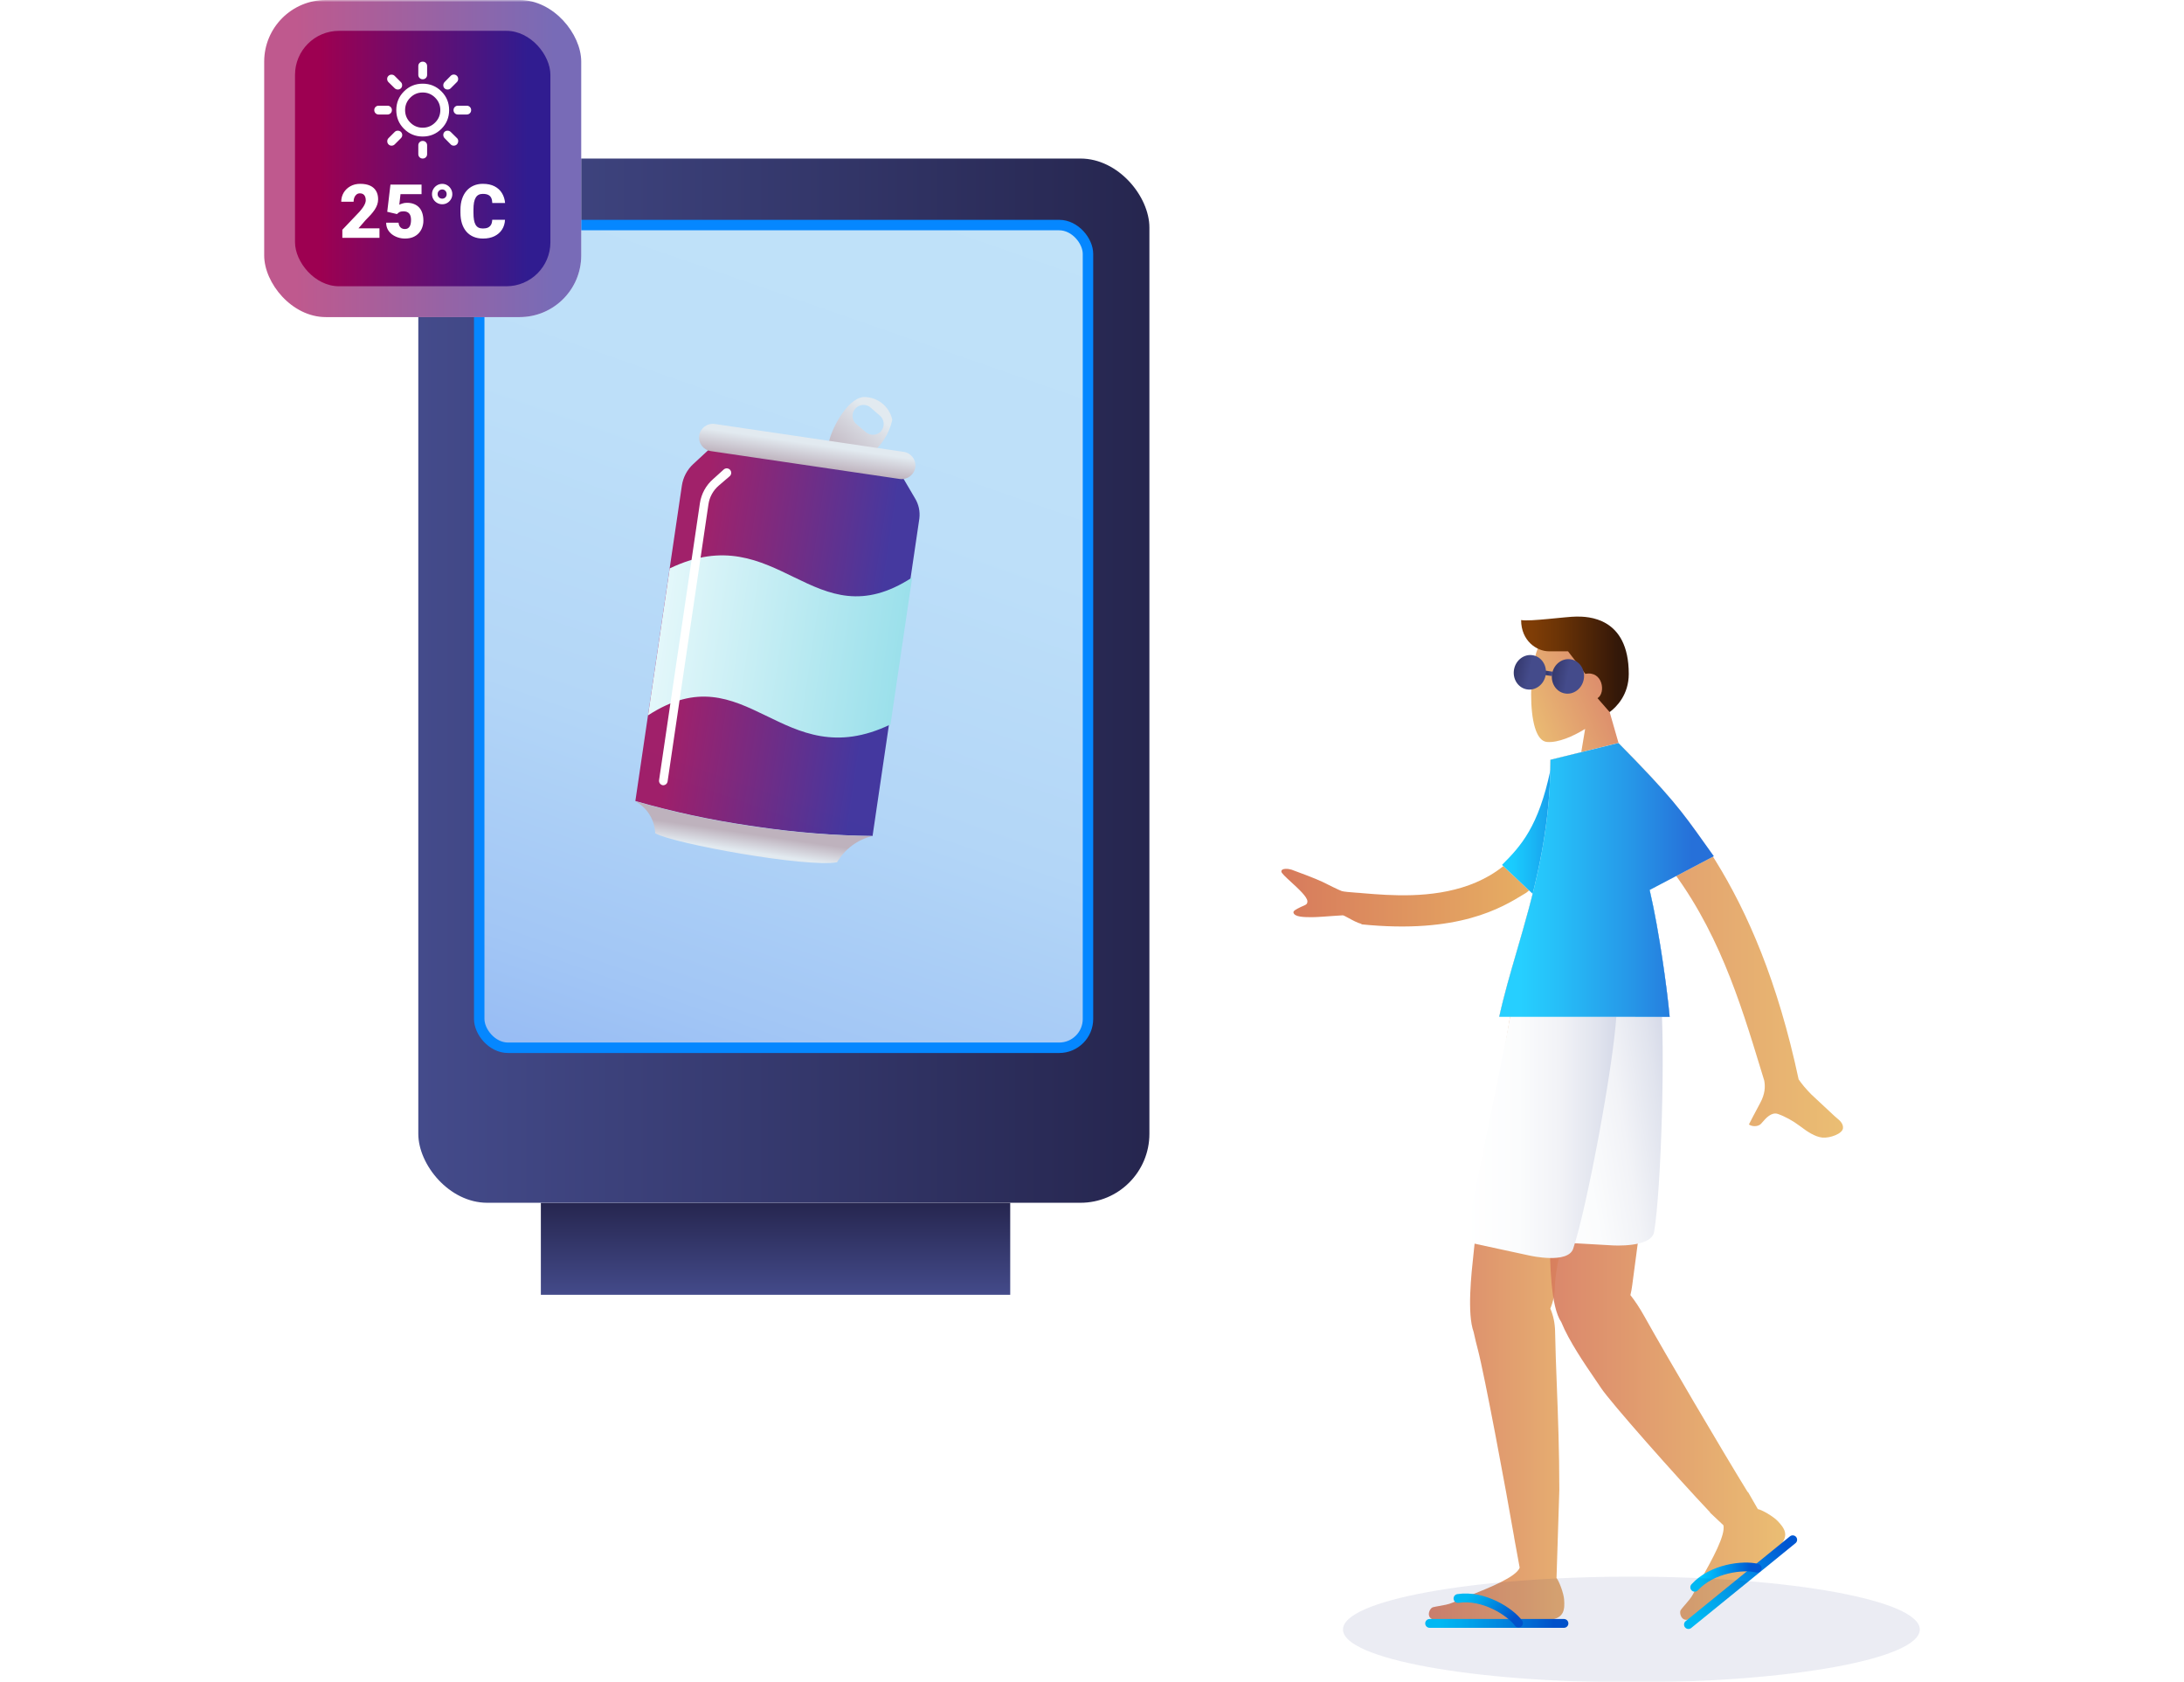 <svg width="496" height="382" viewBox="0 0 496 382" fill="none" xmlns="http://www.w3.org/2000/svg">
<mask id="mask0_748_870" style="mask-type:alpha" maskUnits="userSpaceOnUse" x="0" y="0" width="496" height="382">
<rect width="496" height="382" rx="10" fill="#D9D9D9"/>
</mask>
<g mask="url(#mask0_748_870)">
<rect x="122.832" y="273.124" width="106.594" height="20.876" fill="url(#paint0_linear_748_870)"/>
<rect x="95" y="36" width="166.036" height="237.105" rx="15.659" fill="url(#paint1_linear_748_870)"/>
<rect x="108.835" y="51.104" width="138.251" height="186.805" rx="6.538" fill="url(#paint2_linear_748_870)" stroke="#0587FF" stroke-width="2.374"/>
<g filter="url(#filter0_d_748_870)">
<path opacity="0.85" d="M207.772 112.049L205.148 107.579L160.963 101.063L157.453 104.313C156.054 105.602 155.138 107.331 154.858 109.213L144.296 180.835C152.749 183.267 161.355 185.126 170.057 186.402L171.808 186.66C180.535 187.96 189.34 188.667 198.162 188.779L208.794 116.682C208.991 115.067 208.631 113.432 207.772 112.049Z" fill="url(#paint3_linear_748_870)"/>
<path d="M202.645 94.286C202.328 92.789 201.495 91.451 200.292 90.504C199.09 89.558 197.593 89.063 196.064 89.106C192.189 89.546 188.605 96.867 188.204 99.586C188.204 99.586 193.951 105.001 197.518 102.223C200.126 100.28 201.947 97.463 202.645 94.286ZM200.169 96.805C199.735 97.308 199.121 97.619 198.459 97.671C197.797 97.723 197.141 97.512 196.634 97.083L194.223 95.023C193.832 94.568 193.619 93.987 193.62 93.388C193.622 92.788 193.84 92.209 194.234 91.756C194.627 91.303 195.17 91.008 195.764 90.922C196.358 90.837 196.962 90.968 197.467 91.292L199.875 93.373C200.347 93.803 200.637 94.398 200.684 95.035C200.731 95.673 200.532 96.304 200.128 96.799L200.169 96.805Z" fill="url(#paint4_linear_748_870)"/>
<path d="M205.227 101.551L162.34 95.227C160.633 94.975 159.047 96.15 158.796 97.851C158.545 99.552 159.725 101.135 161.432 101.386L204.319 107.71C206.025 107.962 207.612 106.787 207.862 105.086C208.113 103.386 206.933 101.803 205.227 101.551Z" fill="url(#paint5_linear_748_870)"/>
<path d="M152.09 128.019L147.169 161.39C169.588 146.806 177.524 175.337 202.239 163.449L207.16 130.079C184.735 144.704 176.799 116.173 152.09 128.019Z" fill="url(#paint6_linear_748_870)"/>
<path d="M171.796 186.724L170.045 186.465C161.343 185.189 152.737 183.329 144.284 180.899C145.604 181.607 146.716 182.65 147.507 183.922C148.298 185.195 148.741 186.653 148.792 188.151C152.986 190.538 183.079 195.985 190.102 194.748C190.972 193.26 192.134 191.964 193.519 190.938C194.904 189.912 196.482 189.178 198.159 188.78C189.335 188.69 180.527 188.003 171.796 186.724Z" fill="url(#paint7_linear_748_870)"/>
<path d="M150.541 177.253C150.277 177.214 150.038 177.073 149.877 176.86C149.716 176.648 149.644 176.38 149.678 176.115L158.954 113.206C159.276 111.065 160.356 109.111 161.997 107.699L164.424 105.51C164.631 105.352 164.891 105.278 165.15 105.305C165.409 105.332 165.648 105.457 165.818 105.654C165.988 105.851 166.076 106.106 166.064 106.366C166.052 106.626 165.941 106.872 165.754 107.053L163.224 109.227C161.954 110.318 161.124 111.834 160.89 113.492L151.614 176.401C151.573 176.651 151.44 176.876 151.241 177.034C151.043 177.191 150.794 177.269 150.541 177.253Z" fill="white"/>
</g>
<rect x="60" width="72" height="72" rx="14" fill="white"/>
<rect opacity="0.65" x="60" width="72" height="72" rx="14" fill="url(#paint8_linear_748_870)"/>
<rect x="67" y="7" width="58" height="58" rx="10" fill="url(#paint9_linear_748_870)"/>
<path d="M86.181 51.842V54H77.747V52.174L81.632 48.09C81.975 47.697 82.252 47.346 82.462 47.036C82.672 46.72 82.824 46.435 82.918 46.181C83.018 45.926 83.068 45.697 83.068 45.492C83.068 45.143 83.015 44.852 82.91 44.62C82.811 44.382 82.661 44.202 82.462 44.081C82.268 43.959 82.028 43.898 81.74 43.898C81.452 43.898 81.2 43.981 80.984 44.147C80.769 44.313 80.6 44.54 80.478 44.828C80.362 45.115 80.304 45.439 80.304 45.799H77.498C77.498 45.057 77.678 44.379 78.038 43.765C78.403 43.151 78.909 42.661 79.557 42.296C80.204 41.925 80.954 41.74 81.806 41.74C82.697 41.74 83.444 41.878 84.047 42.155C84.651 42.431 85.104 42.833 85.409 43.358C85.719 43.879 85.874 44.507 85.874 45.243C85.874 45.663 85.807 46.067 85.674 46.455C85.541 46.842 85.351 47.227 85.102 47.608C84.853 47.985 84.548 48.372 84.189 48.77C83.834 49.169 83.43 49.592 82.977 50.041L81.416 51.842H86.181ZM90.169 48.613L87.944 48.09L88.675 41.914H95.739V44.089H90.958L90.684 46.488C90.817 46.41 91.041 46.319 91.356 46.214C91.677 46.103 92.031 46.048 92.418 46.048C93.016 46.048 93.545 46.139 94.004 46.322C94.469 46.499 94.862 46.762 95.183 47.11C95.504 47.453 95.744 47.877 95.905 48.38C96.071 48.884 96.154 49.459 96.154 50.107C96.154 50.627 96.068 51.131 95.897 51.618C95.731 52.099 95.473 52.533 95.125 52.921C94.781 53.303 94.347 53.607 93.821 53.834C93.296 54.055 92.673 54.166 91.954 54.166C91.417 54.166 90.894 54.083 90.385 53.917C89.876 53.751 89.416 53.513 89.007 53.203C88.603 52.888 88.282 52.509 88.044 52.066C87.812 51.618 87.698 51.117 87.704 50.563H90.518C90.534 50.857 90.603 51.111 90.725 51.327C90.847 51.543 91.01 51.712 91.215 51.834C91.425 51.95 91.666 52.008 91.937 52.008C92.214 52.008 92.443 51.953 92.626 51.842C92.809 51.731 92.953 51.579 93.058 51.385C93.163 51.192 93.237 50.97 93.282 50.721C93.326 50.467 93.348 50.198 93.348 49.916C93.348 49.617 93.315 49.349 93.249 49.111C93.188 48.873 93.088 48.671 92.95 48.505C92.811 48.333 92.632 48.203 92.41 48.115C92.194 48.026 91.934 47.982 91.63 47.982C91.226 47.982 90.908 48.051 90.675 48.19C90.443 48.328 90.274 48.469 90.169 48.613ZM98.109 44.081C98.109 43.654 98.214 43.264 98.424 42.91C98.634 42.556 98.916 42.274 99.271 42.063C99.625 41.853 100.012 41.748 100.433 41.748C100.853 41.748 101.235 41.853 101.578 42.063C101.927 42.274 102.204 42.556 102.408 42.91C102.619 43.264 102.724 43.654 102.724 44.081C102.724 44.507 102.619 44.894 102.408 45.243C102.204 45.591 101.927 45.868 101.578 46.073C101.235 46.278 100.853 46.38 100.433 46.38C100.012 46.38 99.625 46.278 99.271 46.073C98.916 45.868 98.634 45.591 98.424 45.243C98.214 44.894 98.109 44.507 98.109 44.081ZM99.387 44.081C99.387 44.374 99.489 44.62 99.694 44.819C99.904 45.013 100.151 45.11 100.433 45.11C100.715 45.11 100.953 45.013 101.147 44.819C101.34 44.626 101.437 44.379 101.437 44.081C101.437 43.776 101.34 43.524 101.147 43.325C100.953 43.12 100.715 43.018 100.433 43.018C100.151 43.018 99.904 43.12 99.694 43.325C99.489 43.524 99.387 43.776 99.387 44.081ZM111.784 49.908H114.689C114.65 50.749 114.424 51.49 114.009 52.132C113.593 52.774 113.018 53.275 112.282 53.635C111.552 53.989 110.688 54.166 109.692 54.166C108.884 54.166 108.162 54.03 107.526 53.759C106.895 53.488 106.358 53.098 105.915 52.589C105.478 52.08 105.143 51.463 104.911 50.738C104.684 50.013 104.571 49.197 104.571 48.289V47.633C104.571 46.726 104.69 45.91 104.927 45.185C105.171 44.454 105.514 43.834 105.957 43.325C106.405 42.81 106.942 42.418 107.567 42.147C108.192 41.875 108.887 41.74 109.651 41.74C110.702 41.74 111.59 41.928 112.315 42.304C113.04 42.681 113.602 43.198 114 43.856C114.399 44.509 114.634 45.254 114.706 46.089H111.801C111.789 45.636 111.712 45.257 111.568 44.952C111.424 44.642 111.197 44.41 110.887 44.255C110.578 44.1 110.165 44.023 109.651 44.023C109.291 44.023 108.978 44.089 108.713 44.222C108.447 44.355 108.226 44.565 108.049 44.852C107.871 45.14 107.739 45.514 107.65 45.973C107.567 46.427 107.526 46.975 107.526 47.617V48.289C107.526 48.931 107.564 49.479 107.642 49.933C107.719 50.386 107.844 50.757 108.015 51.045C108.187 51.333 108.408 51.546 108.679 51.684C108.956 51.817 109.294 51.883 109.692 51.883C110.135 51.883 110.508 51.814 110.813 51.676C111.117 51.532 111.352 51.316 111.518 51.028C111.684 50.735 111.773 50.361 111.784 49.908Z" fill="white"/>
<mask id="mask1_748_870" style="mask-type:alpha" maskUnits="userSpaceOnUse" x="84" y="13" width="24" height="24">
<rect x="84" y="13" width="24" height="24" fill="#D9D9D9"/>
</mask>
<g mask="url(#mask1_748_870)">
<path d="M96 18C95.717 18 95.479 17.904 95.288 17.712C95.096 17.521 95 17.283 95 17V15C95 14.717 95.096 14.479 95.288 14.287C95.479 14.096 95.717 14 96 14C96.283 14 96.521 14.096 96.713 14.287C96.904 14.479 97 14.717 97 15V17C97 17.283 96.904 17.521 96.713 17.712C96.521 17.904 96.283 18 96 18ZM100.95 20.05C100.767 19.867 100.675 19.637 100.675 19.362C100.675 19.087 100.767 18.85 100.95 18.65L102.35 17.225C102.55 17.025 102.787 16.925 103.062 16.925C103.337 16.925 103.575 17.025 103.775 17.225C103.958 17.408 104.05 17.642 104.05 17.925C104.05 18.208 103.958 18.442 103.775 18.625L102.35 20.05C102.167 20.233 101.933 20.325 101.65 20.325C101.367 20.325 101.133 20.233 100.95 20.05ZM104 26C103.717 26 103.479 25.904 103.288 25.712C103.096 25.521 103 25.283 103 25C103 24.717 103.096 24.479 103.288 24.287C103.479 24.096 103.717 24 104 24H106C106.283 24 106.521 24.096 106.712 24.287C106.904 24.479 107 24.717 107 25C107 25.283 106.904 25.521 106.712 25.712C106.521 25.904 106.283 26 106 26H104ZM96 36C95.717 36 95.479 35.904 95.288 35.712C95.096 35.521 95 35.283 95 35V33C95 32.717 95.096 32.479 95.288 32.288C95.479 32.096 95.717 32 96 32C96.283 32 96.521 32.096 96.713 32.288C96.904 32.479 97 32.717 97 33V35C97 35.283 96.904 35.521 96.713 35.712C96.521 35.904 96.283 36 96 36ZM89.65 20.05L88.225 18.65C88.025 18.45 87.925 18.208 87.925 17.925C87.925 17.642 88.025 17.408 88.225 17.225C88.408 17.042 88.642 16.95 88.925 16.95C89.208 16.95 89.442 17.042 89.625 17.225L91.05 18.65C91.233 18.833 91.325 19.067 91.325 19.35C91.325 19.633 91.233 19.867 91.05 20.05C90.85 20.233 90.617 20.325 90.35 20.325C90.083 20.325 89.85 20.233 89.65 20.05ZM102.35 32.775L100.95 31.35C100.767 31.15 100.675 30.913 100.675 30.638C100.675 30.363 100.767 30.133 100.95 29.95C101.133 29.767 101.363 29.675 101.638 29.675C101.913 29.675 102.15 29.767 102.35 29.95L103.775 31.35C103.975 31.533 104.071 31.767 104.062 32.05C104.054 32.333 103.958 32.575 103.775 32.775C103.575 32.975 103.333 33.075 103.05 33.075C102.767 33.075 102.533 32.975 102.35 32.775ZM86 26C85.717 26 85.479 25.904 85.288 25.712C85.096 25.521 85 25.283 85 25C85 24.717 85.096 24.479 85.288 24.287C85.479 24.096 85.717 24 86 24H88C88.283 24 88.521 24.096 88.713 24.287C88.904 24.479 89 24.717 89 25C89 25.283 88.904 25.521 88.713 25.712C88.521 25.904 88.283 26 88 26H86ZM88.225 32.775C88.042 32.592 87.95 32.358 87.95 32.075C87.95 31.792 88.042 31.558 88.225 31.375L89.65 29.95C89.833 29.767 90.063 29.675 90.338 29.675C90.613 29.675 90.85 29.767 91.05 29.95C91.25 30.15 91.35 30.388 91.35 30.663C91.35 30.938 91.25 31.175 91.05 31.375L89.65 32.775C89.45 32.975 89.208 33.075 88.925 33.075C88.642 33.075 88.408 32.975 88.225 32.775ZM96 31C94.333 31 92.917 30.417 91.75 29.25C90.583 28.083 90 26.667 90 25C90 23.333 90.583 21.917 91.75 20.75C92.917 19.583 94.333 19 96 19C97.667 19 99.083 19.583 100.25 20.75C101.417 21.917 102 23.333 102 25C102 26.667 101.417 28.083 100.25 29.25C99.083 30.417 97.667 31 96 31ZM96 29C97.1 29 98.042 28.608 98.825 27.825C99.608 27.042 100 26.1 100 25C100 23.9 99.608 22.958 98.825 22.175C98.042 21.392 97.1 21 96 21C94.9 21 93.958 21.392 93.175 22.175C92.392 22.958 92 23.9 92 25C92 26.1 92.392 27.042 93.175 27.825C93.958 28.608 94.9 29 96 29Z" fill="white"/>
</g>
<path fill-rule="evenodd" clip-rule="evenodd" d="M367.086 230.672H342.98C341.147 241.315 335.282 278.123 334.944 281.845C334.887 282.479 334.798 283.288 334.695 284.223C334.131 289.358 333.152 298.267 334.677 302.465C334.979 303.916 335.325 305.269 335.621 306.395C337.177 312.307 342.045 338.426 343.879 349.077L343.868 349.088L345.128 355.959C344.338 358.075 338.324 360.478 333.592 362.369C332.152 362.945 330.831 363.473 329.811 363.931C329.026 364.284 327.796 364.498 326.781 364.675C326.235 364.77 325.751 364.854 325.431 364.944C324.515 365.199 323.499 367.946 326.579 367.908L352.075 367.797C355.26 367.383 355.388 365.423 355.218 363.142C355.115 361.767 354.097 359.044 353.495 358.304L354.133 338.333C354.133 329.472 353.829 321.549 353.558 314.469C353.391 310.12 353.237 306.089 353.172 302.355C353.138 300.38 352.742 298.64 352.088 297.125C352.716 295.634 353.096 293.928 353.13 291.995C353.215 287.044 356.588 274.402 360 261.614L360 261.614C363.35 249.059 366.737 236.364 367.086 230.672Z" fill="white"/>
<path fill-rule="evenodd" clip-rule="evenodd" d="M377.236 229.615L351.932 229.615C351.395 240.402 351.82 275.238 351.932 278.973C351.951 279.609 351.961 280.424 351.971 281.364V281.364V281.364C352.034 286.87 352.145 296.69 354.575 300.196C356.306 304.473 359.973 309.831 362.289 313.215L362.289 313.216C362.821 313.992 363.281 314.664 363.63 315.195C365.676 318.309 380.856 335.472 388.371 343.39L388.317 343.418L391.397 346.324C391.9 348.588 388.851 354.062 386.439 358.394C385.684 359.749 384.992 360.992 384.49 361.99C384.103 362.76 383.284 363.702 382.607 364.48C382.244 364.897 381.922 365.268 381.73 365.539C381.18 366.315 382.124 369.088 384.49 367.116L404.205 350.949C406.416 348.619 405.279 347.017 403.708 345.354C402.726 344.316 400.068 342.772 399.223 342.671L396.979 338.771L396.916 338.805C390.802 328.858 378.176 307.385 373.453 298.903C372.382 296.978 371.319 295.381 370.275 294.07C370.45 293.367 370.59 292.613 370.692 291.805C370.958 289.682 371.368 286.642 371.856 283.02L371.856 283.02L371.856 283.02C374.041 266.825 377.795 239.006 377.236 229.615Z" fill="white"/>
<path opacity="0.9" fill-rule="evenodd" clip-rule="evenodd" d="M367.086 230.672H342.98C341.147 241.315 335.282 278.123 334.944 281.845C334.887 282.479 334.798 283.288 334.695 284.223C334.131 289.358 333.152 298.267 334.677 302.465C334.979 303.916 335.325 305.269 335.621 306.395C337.177 312.307 342.045 338.426 343.879 349.077L343.868 349.088L345.128 355.959C344.338 358.075 338.324 360.478 333.592 362.369C332.152 362.945 330.831 363.473 329.811 363.931C329.026 364.284 327.796 364.498 326.781 364.675C326.235 364.77 325.751 364.854 325.431 364.944C324.515 365.199 323.499 367.946 326.579 367.908L352.075 367.797C355.26 367.383 355.388 365.423 355.218 363.142C355.115 361.767 354.097 359.044 353.495 358.304L354.133 338.333C354.133 329.472 353.829 321.549 353.558 314.469C353.391 310.12 353.237 306.089 353.172 302.355C353.138 300.38 352.742 298.64 352.088 297.125C352.716 295.634 353.096 293.928 353.13 291.995C353.215 287.044 356.588 274.402 360 261.614L360 261.614C363.35 249.059 366.737 236.364 367.086 230.672Z" fill="url(#paint10_linear_748_870)"/>
<path opacity="0.9" fill-rule="evenodd" clip-rule="evenodd" d="M377.236 229.615L351.932 229.615C351.395 240.402 351.82 275.238 351.932 278.973C351.951 279.609 351.961 280.424 351.971 281.364V281.364V281.364C352.034 286.87 352.145 296.69 354.575 300.196C356.306 304.473 359.973 309.831 362.289 313.215L362.289 313.216C362.821 313.992 363.281 314.664 363.63 315.195C365.676 318.309 380.856 335.472 388.371 343.39L388.317 343.418L391.397 346.324C391.9 348.588 388.851 354.062 386.439 358.394C385.684 359.749 384.992 360.992 384.49 361.99C384.103 362.76 383.284 363.702 382.607 364.48C382.244 364.897 381.922 365.268 381.73 365.539C381.18 366.315 382.124 369.088 384.49 367.116L404.205 350.949C406.416 348.619 405.279 347.017 403.708 345.354C402.726 344.316 400.068 342.772 399.223 342.671L396.979 338.771L396.916 338.805C390.802 328.858 378.176 307.385 373.453 298.903C372.382 296.978 371.319 295.381 370.275 294.07C370.45 293.367 370.59 292.613 370.692 291.805C370.958 289.682 371.368 286.642 371.856 283.02L371.856 283.02L371.856 283.02C374.041 266.825 377.795 239.006 377.236 229.615Z" fill="url(#paint11_linear_748_870)"/>
<path d="M353.327 229.7L377.141 225.957C378.228 237.417 377.285 270.013 375.664 279.691C375.047 283.381 366.171 282.78 366.171 282.78L351.269 281.929C351.026 278.2 353.169 240.498 353.327 229.7Z" fill="url(#paint12_linear_748_870)"/>
<path d="M359.992 165.511L358.935 171.855L367.816 169.529L365.565 161.686L363.594 152.617L362.53 143.942C358.371 144.577 349.927 146.057 349.419 146.903C348.785 147.96 347.728 151.978 347.728 157.687C347.728 163.397 348.785 168.26 351.323 168.472C353.86 168.683 357.243 167.203 359.992 165.511Z" fill="white"/>
<path opacity="0.9" d="M359.992 165.511L358.935 171.855L367.816 169.529L365.565 161.686L363.594 152.617L362.53 143.942C358.371 144.577 349.927 146.057 349.419 146.903C348.785 147.96 347.728 151.978 347.728 157.687C347.728 163.397 348.785 168.26 351.323 168.472C353.86 168.683 357.243 167.203 359.992 165.511Z" fill="url(#paint13_linear_748_870)"/>
<path d="M342.98 230.672H367.086C366.381 242.162 360.389 274.216 357.285 283.526C356.103 287.075 347.428 285.103 347.428 285.103L332.839 281.949C333.177 278.227 341.147 241.316 342.98 230.672Z" fill="url(#paint14_linear_748_870)"/>
<path fill-rule="evenodd" clip-rule="evenodd" d="M344.463 216.006C348.089 203.551 352.114 189.73 352.114 172.52L367.551 168.714C367.805 168.972 368.062 169.233 368.321 169.495C381.05 182.409 399.002 200.621 408.478 245.073C409.157 246.091 410.117 247.241 411.385 248.525C412.887 249.933 416.047 252.892 416.675 253.457C416.803 253.572 416.942 253.688 417.084 253.807C417.818 254.42 418.65 255.115 418.555 256.174C418.442 257.437 415.591 258.456 413.906 258.305C412.221 258.154 410.42 256.931 408.829 255.726C407.239 254.522 405.419 253.51 403.771 252.938C402.303 252.428 400.99 253.955 400.221 254.85C400.127 254.959 400.041 255.059 399.964 255.144C399.257 255.93 397.783 255.798 397.189 255.32C397.532 254.643 398.526 252.722 399.748 250.454C400.862 248.387 400.918 246.789 400.681 245.4C400.427 244.572 400.173 243.739 399.918 242.902C395.2 227.429 390.037 210.495 378.186 195.596L340.484 230.883C341.535 226.062 342.965 221.151 344.463 216.006Z" fill="white"/>
<path opacity="0.9" fill-rule="evenodd" clip-rule="evenodd" d="M344.463 216.006C348.089 203.551 352.114 189.73 352.114 172.52L367.551 168.714C367.805 168.972 368.062 169.233 368.321 169.495C381.05 182.409 399.002 200.621 408.478 245.073C409.157 246.091 410.117 247.241 411.385 248.525C412.887 249.933 416.047 252.892 416.675 253.457C416.803 253.572 416.942 253.688 417.084 253.807C417.818 254.42 418.65 255.115 418.555 256.174C418.442 257.437 415.591 258.456 413.906 258.305C412.221 258.154 410.42 256.931 408.829 255.726C407.239 254.522 405.419 253.51 403.771 252.938C402.303 252.428 400.99 253.955 400.221 254.85C400.127 254.959 400.041 255.059 399.964 255.144C399.257 255.93 397.783 255.798 397.189 255.32C397.532 254.643 398.526 252.722 399.748 250.454C400.862 248.387 400.918 246.789 400.681 245.4C400.427 244.572 400.173 243.739 399.918 242.902C395.2 227.429 390.037 210.495 378.186 195.596L340.484 230.883C341.535 226.062 342.965 221.151 344.463 216.006Z" fill="url(#paint15_linear_748_870)"/>
<path d="M362.805 158.532L365.565 161.687C367.142 160.504 369.902 157.743 369.902 153.012C369.902 140.001 360.439 140 358.073 140C355.708 140 347.427 141.183 345.456 140.789C345.456 145.52 349.004 147.886 351.765 147.886H356.102L360.045 153.012C363.988 152.224 364.764 157.335 362.805 158.532Z" fill="url(#paint16_linear_748_870)"/>
<path fill-rule="evenodd" clip-rule="evenodd" d="M346.11 203.017C341.079 206.101 331.25 212.128 309.21 209.883L309.192 209.777C308.328 209.582 307.159 208.943 306.258 208.45C305.628 208.106 305.129 207.834 304.956 207.834C304.715 207.834 303.895 207.895 302.877 207.97C301.215 208.094 299.027 208.257 297.978 208.257C296.286 208.257 293.96 208.257 293.749 207.199C293.671 206.809 294.457 206.419 295.244 206.028C295.31 205.996 295.375 205.963 295.44 205.931C295.638 205.832 295.824 205.756 295.994 205.687C296.548 205.462 296.921 205.31 296.921 204.662C296.921 203.671 294.889 201.809 293.206 200.267C292.016 199.176 291 198.246 291 197.895C291 197.049 292.691 197.261 293.326 197.472C293.928 197.673 299.035 199.587 300.304 200.221C301.573 200.856 304.11 202.124 304.745 202.336C305.137 202.467 306.739 202.606 307.998 202.695L307.997 202.694C308.086 202.7 308.175 202.707 308.266 202.714C308.529 202.732 308.771 202.747 308.974 202.759L308.975 202.77C309.22 202.79 309.471 202.811 309.73 202.832C321.471 203.801 347.692 205.965 352.111 175.635C360.738 183.078 356.89 194.808 346.639 202.694C346.469 202.797 346.293 202.905 346.11 203.017Z" fill="url(#paint17_linear_748_870)"/>
<path d="M373.047 196.203C374.105 203.816 373.047 224.116 371.356 230.882H379.18C378.757 225.596 376.219 205.93 373.047 196.203Z" fill="url(#paint18_linear_748_870)"/>
<ellipse rx="3.648" ry="3.933" transform="matrix(-0.982 -0.189 -0.189 0.982 356.091 153.586)" fill="url(#paint19_linear_748_870)"/>
<path d="M352.555 153.012L349.795 152.618" stroke="url(#paint20_linear_748_870)"/>
<line x1="1" y1="-1" x2="31.515" y2="-1" transform="matrix(-0.776 0.631 0.631 0.776 408.543 349.768)" stroke="url(#paint21_linear_748_870)" stroke-width="2" stroke-linecap="round"/>
<path d="M384.883 360.411C388.826 356.074 395.924 355.287 399.078 356.075" stroke="url(#paint22_linear_748_870)" stroke-width="2" stroke-linecap="round"/>
<line x1="1" y1="-1" x2="31.515" y2="-1" transform="matrix(-1 -0 -0 1 356.188 369.615)" stroke="url(#paint23_linear_748_870)" stroke-width="2" stroke-linecap="round"/>
<path d="M331.114 362.954C336.91 362.075 342.914 365.941 344.864 368.542" stroke="url(#paint24_linear_748_870)" stroke-width="2" stroke-linecap="round"/>
<path d="M348.217 203.087C371.055 205.413 355.971 198.556 360.835 195.596C367.602 182.838 360.74 182.289 352.112 174.846C349.4 187.71 345.457 192.047 341.12 196.384L348.217 203.087Z" fill="white"/>
<path opacity="0.9" d="M348.217 203.087C371.055 205.413 355.971 198.556 360.835 195.596C367.602 182.838 360.74 182.289 352.112 174.846C349.4 187.71 345.457 192.047 341.12 196.384L348.217 203.087Z" fill="url(#paint25_linear_748_870)"/>
<path fill-rule="evenodd" clip-rule="evenodd" d="M344.463 216.006C348.09 203.551 352.114 189.73 352.114 172.52L367.551 168.714C379.612 180.963 381.754 183.961 387.1 191.445C387.753 192.359 388.454 193.34 389.227 194.413L374.645 202.088C376.917 211.833 378.643 225.057 379.114 230.123C379.192 230.734 379.219 231.019 379.181 230.883H340.484C341.535 226.062 342.965 221.151 344.463 216.006Z" fill="white"/>
<path opacity="0.85" fill-rule="evenodd" clip-rule="evenodd" d="M344.463 216.006C348.09 203.551 352.114 189.73 352.114 172.52L367.551 168.714C379.612 180.963 381.754 183.961 387.1 191.445C387.753 192.359 388.454 193.34 389.227 194.413L374.645 202.088C376.917 211.833 378.643 225.057 379.114 230.123C379.192 230.734 379.219 231.019 379.181 230.883H340.484C341.535 226.062 342.965 221.151 344.463 216.006Z" fill="url(#paint26_linear_748_870)"/>
<ellipse rx="3.648" ry="3.933" transform="matrix(-0.982 -0.189 -0.189 0.982 347.439 152.657)" fill="url(#paint27_linear_748_870)"/>
<ellipse opacity="0.08" cx="370.5" cy="370" rx="65.5" ry="12" fill="#001464"/>
</g>
<defs>
<filter id="filter0_d_748_870" x="109.313" y="55.175" width="134.507" height="175.77" filterUnits="userSpaceOnUse" color-interpolation-filters="sRGB">
<feFlood flood-opacity="0" result="BackgroundImageFix"/>
<feColorMatrix in="SourceAlpha" type="matrix" values="0 0 0 0 0 0 0 0 0 0 0 0 0 0 0 0 0 0 127 0" result="hardAlpha"/>
<feOffset dy="1.044"/>
<feGaussianBlur stdDeviation="17.486"/>
<feComposite in2="hardAlpha" operator="out"/>
<feColorMatrix type="matrix" values="0 0 0 0 0.272 0 0 0 0 0.282 0 0 0 0 0.717 0 0 0 1 0"/>
<feBlend mode="normal" in2="BackgroundImageFix" result="effect1_dropShadow_748_870"/>
<feBlend mode="normal" in="SourceGraphic" in2="effect1_dropShadow_748_870" result="shape"/>
</filter>
<linearGradient id="paint0_linear_748_870" x1="174.706" y1="273.124" x2="174.706" y2="294.316" gradientUnits="userSpaceOnUse">
<stop stop-color="#26264F"/>
<stop offset="1" stop-color="#444B8B"/>
</linearGradient>
<linearGradient id="paint1_linear_748_870" x1="95.009" y1="154.564" x2="261.032" y2="154.564" gradientUnits="userSpaceOnUse">
<stop stop-color="#444B8B"/>
<stop offset="0.99" stop-color="#26264F"/>
</linearGradient>
<linearGradient id="paint2_linear_748_870" x1="66.213" y1="294.103" x2="161.726" y2="19.742" gradientUnits="userSpaceOnUse">
<stop stop-color="#7399EF"/>
<stop offset="0.14" stop-color="#8BB0F2"/>
<stop offset="0.32" stop-color="#A2C6F5"/>
<stop offset="0.51" stop-color="#B3D6F7"/>
<stop offset="0.73" stop-color="#BDDFF9"/>
<stop offset="1" stop-color="#C0E2F9"/>
</linearGradient>
<linearGradient id="paint3_linear_748_870" x1="150.098" y1="141.491" x2="203.882" y2="149.422" gradientUnits="userSpaceOnUse">
<stop stop-color="#9D0051"/>
<stop offset="0.1" stop-color="#9D0051"/>
<stop offset="0.9" stop-color="#301C90"/>
<stop offset="1" stop-color="#301C90"/>
</linearGradient>
<linearGradient id="paint4_linear_748_870" x1="198.412" y1="92.736" x2="189.948" y2="103.316" gradientUnits="userSpaceOnUse">
<stop stop-color="#E2EAF0"/>
<stop offset="1" stop-color="#BEB2BD"/>
</linearGradient>
<linearGradient id="paint5_linear_748_870" x1="183.595" y1="99.666" x2="182.857" y2="104.672" gradientUnits="userSpaceOnUse">
<stop stop-color="#E2EAF0"/>
<stop offset="1" stop-color="#BEB2BD"/>
</linearGradient>
<linearGradient id="paint6_linear_748_870" x1="150.067" y1="141.738" x2="204.262" y2="149.73" gradientUnits="userSpaceOnUse">
<stop stop-color="#E3F7FA"/>
<stop offset="1" stop-color="#9BE0EB"/>
</linearGradient>
<linearGradient id="paint7_linear_748_870" x1="170.077" y1="192.384" x2="170.679" y2="188.306" gradientUnits="userSpaceOnUse">
<stop stop-color="#E2EAF0"/>
<stop offset="1" stop-color="#BEB2BD"/>
</linearGradient>
<linearGradient id="paint8_linear_748_870" x1="60.005" y1="36" x2="132.027" y2="36" gradientUnits="userSpaceOnUse">
<stop stop-color="#9D0051"/>
<stop offset="0.1" stop-color="#9D0051"/>
<stop offset="0.91" stop-color="#301C90"/>
<stop offset="1" stop-color="#301C90"/>
</linearGradient>
<linearGradient id="paint9_linear_748_870" x1="67.004" y1="36" x2="125.022" y2="36" gradientUnits="userSpaceOnUse">
<stop stop-color="#9D0051"/>
<stop offset="0.1" stop-color="#9D0051"/>
<stop offset="0.91" stop-color="#301C90"/>
<stop offset="1" stop-color="#301C90"/>
</linearGradient>
<linearGradient id="paint10_linear_748_870" x1="367.084" y1="299.11" x2="324.47" y2="299.11" gradientUnits="userSpaceOnUse">
<stop stop-color="#E9B764"/>
<stop offset="1" stop-color="#D77A5C"/>
</linearGradient>
<linearGradient id="paint11_linear_748_870" x1="405.435" y1="298.532" x2="351.621" y2="298.532" gradientUnits="userSpaceOnUse">
<stop stop-color="#E9B764"/>
<stop offset="1" stop-color="#D77A5C"/>
</linearGradient>
<linearGradient id="paint12_linear_748_870" x1="347.584" y1="258.421" x2="381.427" y2="253.102" gradientUnits="userSpaceOnUse">
<stop stop-color="white"/>
<stop offset="0.35" stop-color="#FBFCFD"/>
<stop offset="0.62" stop-color="#F2F3F7"/>
<stop offset="0.87" stop-color="#E1E4EE"/>
<stop offset="1" stop-color="#D5D9E8"/>
</linearGradient>
<linearGradient id="paint13_linear_748_870" x1="367.816" y1="157.862" x2="347.375" y2="166.5" gradientUnits="userSpaceOnUse">
<stop stop-color="#D77A5C"/>
<stop offset="1" stop-color="#E9B764"/>
</linearGradient>
<linearGradient id="paint14_linear_748_870" x1="332.848" y1="258.154" x2="367.106" y2="258.154" gradientUnits="userSpaceOnUse">
<stop stop-color="white"/>
<stop offset="0.35" stop-color="#FBFCFD"/>
<stop offset="0.62" stop-color="#F2F3F7"/>
<stop offset="0.87" stop-color="#E1E4EE"/>
<stop offset="1" stop-color="#D5D9E8"/>
</linearGradient>
<linearGradient id="paint15_linear_748_870" x1="418.559" y1="213.399" x2="340.417" y2="213.399" gradientUnits="userSpaceOnUse">
<stop stop-color="#E9B764"/>
<stop offset="1" stop-color="#D77A5C"/>
</linearGradient>
<linearGradient id="paint16_linear_748_870" x1="369.916" y1="150.842" x2="345.47" y2="150.842" gradientUnits="userSpaceOnUse">
<stop stop-color="#331809"/>
<stop offset="0.1" stop-color="#331809"/>
<stop offset="0.19" stop-color="#3D1C08"/>
<stop offset="0.66" stop-color="#6C3406"/>
<stop offset="0.9" stop-color="#7F3D06"/>
<stop offset="1" stop-color="#7F3D06"/>
</linearGradient>
<linearGradient id="paint17_linear_748_870" x1="356.872" y1="192.958" x2="290.944" y2="192.958" gradientUnits="userSpaceOnUse">
<stop stop-color="#E9B764"/>
<stop offset="1" stop-color="#D77A5C"/>
</linearGradient>
<linearGradient id="paint18_linear_748_870" x1="379.182" y1="213.547" x2="371.358" y2="213.547" gradientUnits="userSpaceOnUse">
<stop stop-color="#0057D2"/>
<stop offset="0.1" stop-color="#0057D2"/>
<stop offset="0.39" stop-color="#0085E4"/>
<stop offset="0.73" stop-color="#00B4F7"/>
<stop offset="0.9" stop-color="#00C7FF"/>
<stop offset="1" stop-color="#00C7FF"/>
</linearGradient>
<linearGradient id="paint19_linear_748_870" x1="0" y1="3.934" x2="7.297" y2="3.934" gradientUnits="userSpaceOnUse">
<stop stop-color="#444B8B"/>
<stop offset="0.99" stop-color="#26264F"/>
</linearGradient>
<linearGradient id="paint20_linear_748_870" x1="352.555" y1="152.815" x2="349.795" y2="152.815" gradientUnits="userSpaceOnUse">
<stop stop-color="#444B8B"/>
<stop offset="0.99" stop-color="#26264F"/>
</linearGradient>
<linearGradient id="paint21_linear_748_870" x1="-0.009" y1="0.5" x2="32.506" y2="0.5" gradientUnits="userSpaceOnUse">
<stop stop-color="#0057D2"/>
<stop offset="0.1" stop-color="#0057D2"/>
<stop offset="0.39" stop-color="#0085E4"/>
<stop offset="0.73" stop-color="#00B4F7"/>
<stop offset="0.9" stop-color="#00C7FF"/>
<stop offset="1" stop-color="#00C7FF"/>
</linearGradient>
<linearGradient id="paint22_linear_748_870" x1="399.082" y1="358.108" x2="384.887" y2="358.108" gradientUnits="userSpaceOnUse">
<stop stop-color="#0057D2"/>
<stop offset="0.1" stop-color="#0057D2"/>
<stop offset="0.39" stop-color="#0085E4"/>
<stop offset="0.73" stop-color="#00B4F7"/>
<stop offset="0.9" stop-color="#00C7FF"/>
<stop offset="1" stop-color="#00C7FF"/>
</linearGradient>
<linearGradient id="paint23_linear_748_870" x1="-0.009" y1="0.5" x2="32.506" y2="0.5" gradientUnits="userSpaceOnUse">
<stop stop-color="#0057D2"/>
<stop offset="0.1" stop-color="#0057D2"/>
<stop offset="0.39" stop-color="#0085E4"/>
<stop offset="0.73" stop-color="#00B4F7"/>
<stop offset="0.9" stop-color="#00C7FF"/>
<stop offset="1" stop-color="#00C7FF"/>
</linearGradient>
<linearGradient id="paint24_linear_748_870" x1="343.585" y1="370.122" x2="332.57" y2="361.17" gradientUnits="userSpaceOnUse">
<stop stop-color="#0057D2"/>
<stop offset="0.1" stop-color="#0057D2"/>
<stop offset="0.39" stop-color="#0085E4"/>
<stop offset="0.73" stop-color="#00B4F7"/>
<stop offset="0.9" stop-color="#00C7FF"/>
<stop offset="1" stop-color="#00C7FF"/>
</linearGradient>
<linearGradient id="paint25_linear_748_870" x1="363.58" y1="189.207" x2="341.126" y2="189.207" gradientUnits="userSpaceOnUse">
<stop stop-color="#0057D2"/>
<stop offset="0.1" stop-color="#0057D2"/>
<stop offset="0.39" stop-color="#0085E4"/>
<stop offset="0.73" stop-color="#00B4F7"/>
<stop offset="0.9" stop-color="#00C7FF"/>
<stop offset="1" stop-color="#00C7FF"/>
</linearGradient>
<linearGradient id="paint26_linear_748_870" x1="389.24" y1="199.824" x2="340.498" y2="199.824" gradientUnits="userSpaceOnUse">
<stop stop-color="#0057D2"/>
<stop offset="0.1" stop-color="#0057D2"/>
<stop offset="0.39" stop-color="#0085E4"/>
<stop offset="0.73" stop-color="#00B4F7"/>
<stop offset="0.9" stop-color="#00C7FF"/>
<stop offset="1" stop-color="#00C7FF"/>
</linearGradient>
<linearGradient id="paint27_linear_748_870" x1="0" y1="3.934" x2="7.297" y2="3.934" gradientUnits="userSpaceOnUse">
<stop stop-color="#444B8B"/>
<stop offset="0.99" stop-color="#26264F"/>
</linearGradient>
</defs>
</svg>
